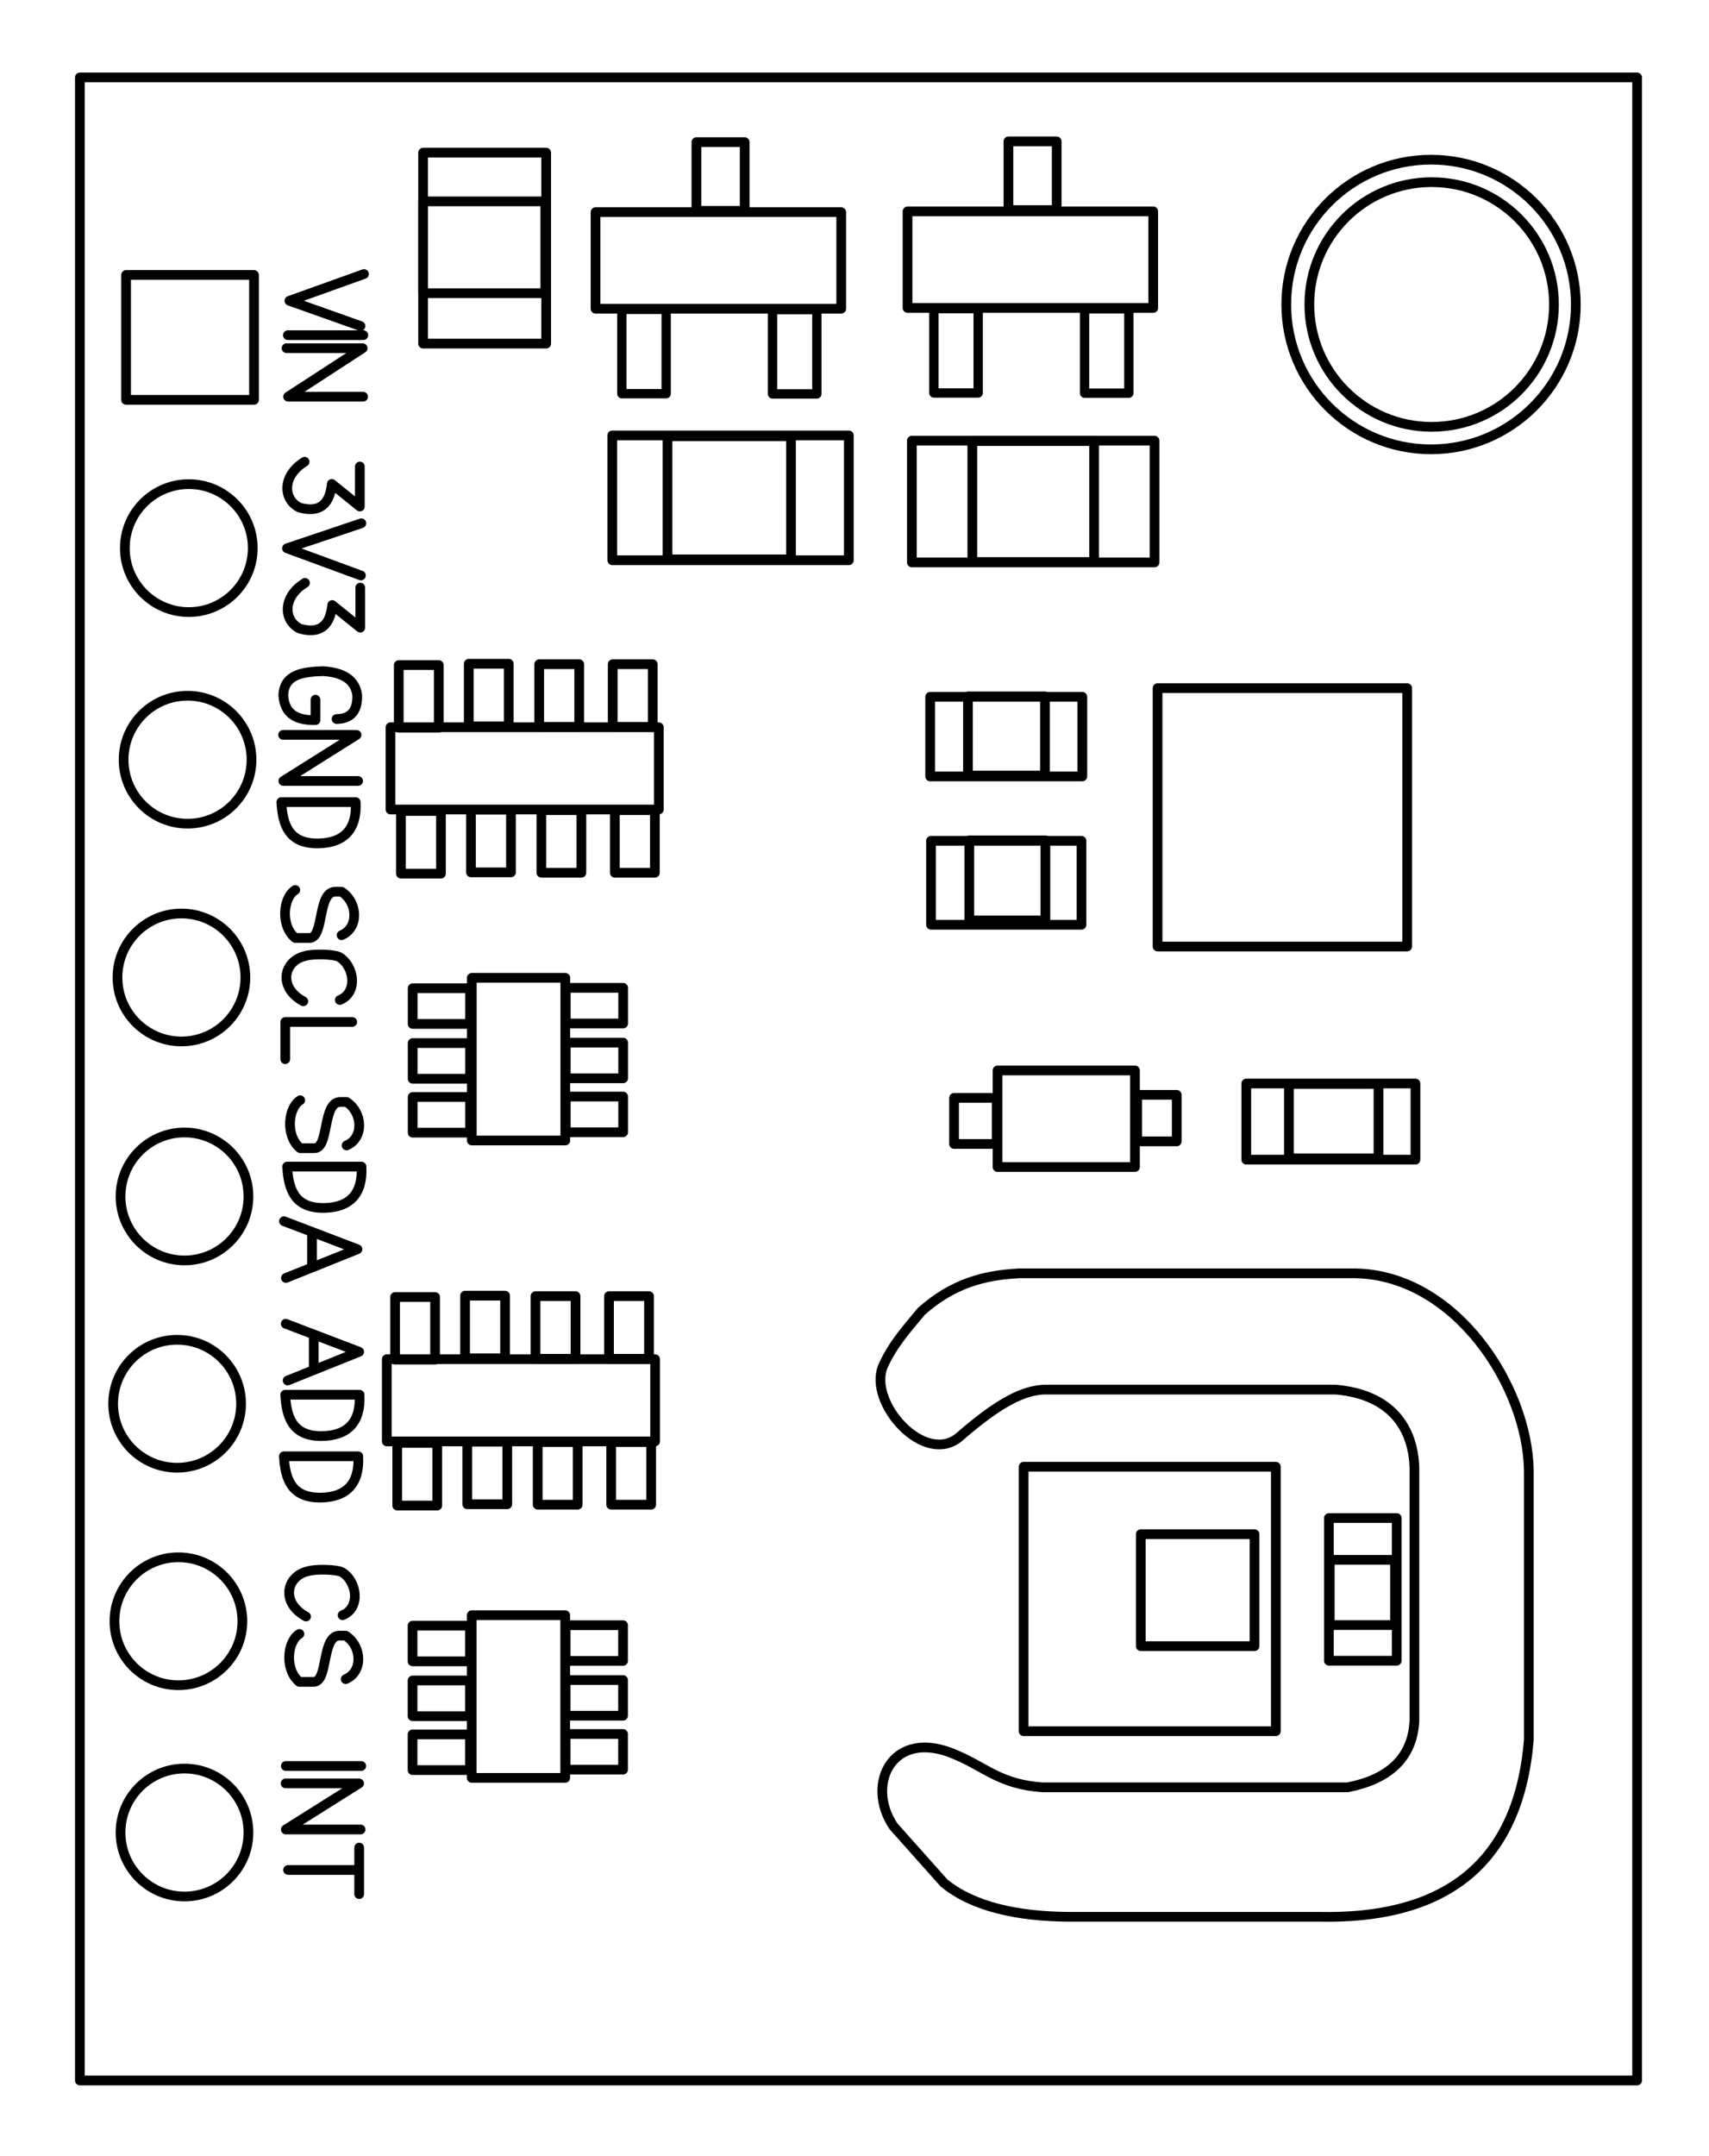 <?xml version="1.0" encoding="UTF-8" standalone="no"?>
<!-- Created with Inkscape (http://www.inkscape.org/) -->

<svg
   width="88mm"
   height="111mm"
   viewBox="0 0 88 111"
   version="1.1"
   id="svg5"
   xml:space="preserve"
   inkscape:version="1.2.2 (732a01da63, 2022-12-09)"
   sodipodi:docname="ENS160 + AHT21(sir_sensor).svg"
   inkscape:export-filename="ENS160 + AHT21(sir_sensor).png"
   inkscape:export-xdpi="59.812138"
   inkscape:export-ydpi="59.812138"
   xmlns:inkscape="http://www.inkscape.org/namespaces/inkscape"
   xmlns:sodipodi="http://sodipodi.sourceforge.net/DTD/sodipodi-0.dtd"
   xmlns="http://www.w3.org/2000/svg"
   xmlns:svg="http://www.w3.org/2000/svg"><sodipodi:namedview
     id="namedview7"
     pagecolor="#505050"
     bordercolor="#eeeeee"
     borderopacity="1"
     inkscape:showpageshadow="0"
     inkscape:pageopacity="0"
     inkscape:pagecheckerboard="0"
     inkscape:deskcolor="#505050"
     inkscape:document-units="mm"
     showgrid="false"
     inkscape:zoom="1.4770342"
     inkscape:cx="92.076406"
     inkscape:cy="226.80585"
     inkscape:window-width="1920"
     inkscape:window-height="1009"
     inkscape:window-x="-8"
     inkscape:window-y="1072"
     inkscape:window-maximized="1"
     inkscape:current-layer="layer3" /><defs
     id="defs2" /><g
     inkscape:groupmode="layer"
     id="layer3"
     inkscape:label="linie"
     style="display:inline;opacity:1;stroke:#ffffff;stroke-opacity:1"><circle
       style="opacity:1;fill:none;fill-opacity:1;stroke:#000000;stroke-width:0.5;stroke-linecap:round;stroke-linejoin:round;stroke-miterlimit:32.2;stroke-dasharray:none;stroke-opacity:1"
       id="path2694"
       cx="73.719"
       cy="15.675"
       r="6.298" /><circle
       style="fill:none;fill-opacity:1;stroke:#000000;stroke-width:0.5;stroke-linecap:round;stroke-linejoin:round;stroke-miterlimit:32.2;stroke-dasharray:none;stroke-opacity:1"
       id="path2694-4"
       cx="73.687"
       cy="15.675"
       r="7.455" /><rect
       style="opacity:1;fill:none;fill-opacity:1;stroke:#000000;stroke-width:0.5;stroke-linecap:round;stroke-linejoin:round;stroke-miterlimit:32.2;stroke-dasharray:none;stroke-opacity:1"
       id="rect2770"
       width="80.186"
       height="103.112"
       x="4.113"
       y="3.986" /><rect
       style="opacity:1;fill:none;fill-opacity:1;stroke:#000000;stroke-width:0.5;stroke-linecap:round;stroke-linejoin:round;stroke-miterlimit:32.2;stroke-dasharray:none;stroke-opacity:1"
       id="rect2772"
       width="6.587"
       height="6.428"
       x="6.492"
       y="14.155" /><circle
       style="opacity:1;fill:none;fill-opacity:1;stroke:#000000;stroke-width:0.5;stroke-linecap:round;stroke-linejoin:round;stroke-miterlimit:32.2;stroke-dasharray:none;stroke-opacity:1"
       id="path2774"
       cx="9.722"
       cy="28.215"
       r="3.293" /><circle
       style="fill:none;fill-opacity:1;stroke:#000000;stroke-width:0.5;stroke-linecap:round;stroke-linejoin:round;stroke-miterlimit:32.2;stroke-dasharray:none;stroke-opacity:1"
       id="path2774-5"
       cx="9.658"
       cy="39.108"
       r="3.293" /><circle
       style="fill:none;fill-opacity:1;stroke:#000000;stroke-width:0.5;stroke-linecap:round;stroke-linejoin:round;stroke-miterlimit:32.2;stroke-dasharray:none;stroke-opacity:1"
       id="path2774-0"
       cx="9.342"
       cy="50.318"
       r="3.293" /><circle
       style="fill:none;fill-opacity:1;stroke:#000000;stroke-width:0.5;stroke-linecap:round;stroke-linejoin:round;stroke-miterlimit:32.2;stroke-dasharray:none;stroke-opacity:1"
       id="path2774-2"
       cx="9.5"
       cy="61.591"
       r="3.293" /><circle
       style="fill:none;fill-opacity:1;stroke:#000000;stroke-width:0.5;stroke-linecap:round;stroke-linejoin:round;stroke-miterlimit:32.2;stroke-dasharray:none;stroke-opacity:1"
       id="path2774-28"
       cx="9.12"
       cy="72.262"
       r="3.293" /><circle
       style="fill:none;fill-opacity:1;stroke:#000000;stroke-width:0.5;stroke-linecap:round;stroke-linejoin:round;stroke-miterlimit:32.2;stroke-dasharray:none;stroke-opacity:1"
       id="path2774-3"
       cx="9.187"
       cy="83.458"
       r="3.293" /><circle
       style="fill:none;fill-opacity:1;stroke:#000000;stroke-width:0.5;stroke-linecap:round;stroke-linejoin:round;stroke-miterlimit:32.2;stroke-dasharray:none;stroke-opacity:1"
       id="path2774-9"
       cx="9.5"
       cy="94.334"
       r="3.293" /><path
       style="opacity:1;fill:none;fill-opacity:1;stroke:#000000;stroke-width:0.5;stroke-linecap:round;stroke-linejoin:round;stroke-miterlimit:32.2;stroke-dasharray:none;stroke-opacity:1"
       d="m 18.742,14.107 -3.84,1.377 3.661,1.299"
       id="path2917" /><path
       style="opacity:1;fill:none;fill-opacity:1;stroke:#000000;stroke-width:0.5;stroke-linecap:round;stroke-linejoin:round;stroke-miterlimit:32.2;stroke-dasharray:none;stroke-opacity:1"
       d="m 14.823,17.253 h 3.885"
       id="path2919" /><path
       style="display:inline;fill:none;fill-opacity:1;stroke:#000000;stroke-width:0.5;stroke-linecap:round;stroke-linejoin:round;stroke-miterlimit:32.2;stroke-dasharray:none;stroke-opacity:1"
       d="m 14.717,90.909 h 3.885"
       id="path2919-9" /><path
       style="opacity:1;fill:none;fill-opacity:1;stroke:#000000;stroke-width:0.5;stroke-linecap:round;stroke-linejoin:round;stroke-miterlimit:32.2;stroke-dasharray:none;stroke-opacity:1"
       d="m 14.756,17.924 h 3.919 l -3.84,2.497 h 3.863"
       id="path2921" /><path
       style="opacity:1;fill:none;fill-opacity:1;stroke:#000000;stroke-width:0.5;stroke-linecap:round;stroke-linejoin:round;stroke-miterlimit:32.2;stroke-dasharray:none;stroke-opacity:1"
       d="m 18.529,24.015 v 2.06 l -1.444,-1.164 c -0.102,1.026 -0.6,1.507 -1.657,1.22 -0.852,-0.405 -0.928,-1.633 0.258,-2.362"
       id="path2923"
       sodipodi:nodetypes="ccccc" /><path
       style="fill:none;fill-opacity:1;stroke:#000000;stroke-width:0.5;stroke-linecap:round;stroke-linejoin:round;stroke-miterlimit:32.2;stroke-dasharray:none;stroke-opacity:1"
       d="m 18.551,30.25 v 2.06 L 17.106,31.146 c -0.102,1.026 -0.6,1.507 -1.657,1.22 -0.852,-0.405 -0.928,-1.633 0.258,-2.362"
       id="path2923-4"
       sodipodi:nodetypes="ccccc" /><path
       style="opacity:1;fill:none;fill-opacity:1;stroke:#000000;stroke-width:0.5;stroke-linecap:round;stroke-linejoin:round;stroke-miterlimit:32.2;stroke-dasharray:none;stroke-opacity:1"
       d="m 18.607,26.937 -3.829,1.288 3.807,1.399"
       id="path3021" /><path
       style="opacity:1;fill:none;fill-opacity:1;stroke:#000000;stroke-width:0.5;stroke-linecap:round;stroke-linejoin:round;stroke-miterlimit:32.2;stroke-dasharray:none;stroke-opacity:1"
       d="m 17.331,37.013 c 0.698,-0.006 1.082,-0.378 1.064,-1.22 -0.105,-0.805 -0.739,-1.184 -1.769,-1.243 -1.047,0.032 -1.99,0.171 -2.038,1.232 0.056,0.992 0.708,1.308 1.657,1.288 v -1.052"
       id="path3045"
       sodipodi:nodetypes="cccccc" /><path
       style="opacity:1;fill:none;fill-opacity:1;stroke:#000000;stroke-width:0.5;stroke-linecap:round;stroke-linejoin:round;stroke-miterlimit:32.2;stroke-dasharray:none;stroke-opacity:1"
       d="m 14.577,37.83 h 3.784 l -3.773,2.373 h 3.851"
       id="path3047" /><path
       style="display:inline;fill:none;fill-opacity:1;stroke:#000000;stroke-width:0.5;stroke-linecap:round;stroke-linejoin:round;stroke-miterlimit:32.2;stroke-dasharray:none;stroke-opacity:1"
       d="m 14.706,91.805 h 3.784 l -3.773,2.373 h 3.851"
       id="path3047-5" /><path
       style="opacity:1;fill:none;fill-opacity:1;stroke:#000000;stroke-width:0.5;stroke-linecap:round;stroke-linejoin:round;stroke-miterlimit:32.2;stroke-dasharray:none;stroke-opacity:1"
       d="m 18.316,41.29 h -3.829 c 0.062,1.149 0.375,2.156 1.914,2.127 1.323,-0.025 1.988,-0.737 1.914,-2.127 z"
       id="path3049"
       sodipodi:nodetypes="ccsc" /><path
       style="fill:none;fill-opacity:1;stroke:#000000;stroke-width:0.5;stroke-linecap:round;stroke-linejoin:round;stroke-miterlimit:32.2;stroke-dasharray:none;stroke-opacity:1"
       d="m 18.616,60.054 h -3.829 c 0.062,1.149 0.375,2.156 1.914,2.127 1.323,-0.025 1.988,-0.737 1.914,-2.127 z"
       id="path3049-0"
       sodipodi:nodetypes="ccsc" /><path
       style="fill:none;fill-opacity:1;stroke:#000000;stroke-width:0.5;stroke-linecap:round;stroke-linejoin:round;stroke-miterlimit:32.2;stroke-dasharray:none;stroke-opacity:1"
       d="m 18.515,71.798 h -3.829 c 0.062,1.149 0.375,2.156 1.914,2.127 1.323,-0.025 1.988,-0.737 1.914,-2.127 z"
       id="path3049-0-1"
       sodipodi:nodetypes="ccsc" /><path
       style="fill:none;fill-opacity:1;stroke:#000000;stroke-width:0.5;stroke-linecap:round;stroke-linejoin:round;stroke-miterlimit:32.2;stroke-dasharray:none;stroke-opacity:1"
       d="m 18.448,74.966 h -3.829 c 0.062,1.149 0.375,2.156 1.914,2.127 1.323,-0.025 1.988,-0.737 1.914,-2.127 z"
       id="path3049-0-0"
       sodipodi:nodetypes="ccsc" /><path
       style="opacity:1;fill:none;fill-opacity:1;stroke:#000000;stroke-width:0.5;stroke-linecap:round;stroke-linejoin:round;stroke-miterlimit:32.2;stroke-dasharray:none;stroke-opacity:1"
       d="m 17.588,48.142 c 0.898,-0.378 0.843,-1.69 0,-2.239 h -0.302 c -0.966,-0.033 -0.569,2.427 -1.374,2.381 h -0.708 c -0.767,-0.616 -0.638,-2.081 0,-2.47"
       id="path3051"
       sodipodi:nodetypes="cccccc" /><path
       style="fill:none;fill-opacity:1;stroke:#000000;stroke-width:0.5;stroke-linecap:round;stroke-linejoin:round;stroke-miterlimit:32.2;stroke-dasharray:none;stroke-opacity:1"
       d="m 17.845,58.964 c 0.898,-0.378 0.843,-1.69 0,-2.239 h -0.302 c -0.966,-0.033 -0.569,2.427 -1.374,2.381 H 15.46 c -0.767,-0.616 -0.638,-2.081 0,-2.47"
       id="path3051-9"
       sodipodi:nodetypes="cccccc" /><path
       style="fill:none;fill-opacity:1;stroke:#000000;stroke-width:0.5;stroke-linecap:round;stroke-linejoin:round;stroke-miterlimit:32.2;stroke-dasharray:none;stroke-opacity:1"
       d="m 17.8,86.438 c 0.898,-0.378 0.843,-1.69 0,-2.239 h -0.302 c -0.966,-0.033 -0.569,2.427 -1.374,2.381 h -0.708 c -0.767,-0.616 -0.638,-2.081 0,-2.47"
       id="path3051-9-2"
       sodipodi:nodetypes="cccccc" /><path
       style="opacity:1;fill:none;fill-opacity:1;stroke:#000000;stroke-width:0.5;stroke-linecap:round;stroke-linejoin:round;stroke-miterlimit:32.2;stroke-dasharray:none;stroke-opacity:1"
       d="m 15.618,51.545 c -1.308,-0.709 -1.026,-2.061 0.078,-2.329 0.444,-0.136 1.519,-0.091 1.769,0.045 0.777,0.462 0.981,1.836 0.034,2.217"
       id="path3082"
       sodipodi:nodetypes="cccc" /><path
       style="fill:none;fill-opacity:1;stroke:#000000;stroke-width:0.5;stroke-linecap:round;stroke-linejoin:round;stroke-miterlimit:32.2;stroke-dasharray:none;stroke-opacity:1"
       d="m 15.759,83.215 c -1.308,-0.709 -1.026,-2.061 0.078,-2.329 0.444,-0.136 1.519,-0.091 1.769,0.045 0.777,0.462 0.981,1.836 0.034,2.217"
       id="path3082-9"
       sodipodi:nodetypes="cccc" /><path
       style="opacity:1;fill:none;fill-opacity:1;stroke:#000000;stroke-width:0.5;stroke-linecap:round;stroke-linejoin:round;stroke-miterlimit:32.2;stroke-dasharray:none;stroke-opacity:1"
       d="m 18.137,52.609 h -3.448 v 1.914"
       id="path3084" /><path
       style="opacity:1;fill:none;fill-opacity:1;stroke:#000000;stroke-width:0.5;stroke-linecap:round;stroke-linejoin:round;stroke-miterlimit:32.2;stroke-dasharray:none;stroke-opacity:1"
       d="m 14.622,62.864 3.784,1.444 -3.683,1.478"
       id="path3130" /><path
       style="opacity:1;fill:none;fill-opacity:1;stroke:#000000;stroke-width:0.5;stroke-linecap:round;stroke-linejoin:round;stroke-miterlimit:32.2;stroke-dasharray:none;stroke-opacity:1"
       d="M 16.066,63.457 V 65.204"
       id="path3132" /><path
       style="fill:none;fill-opacity:1;stroke:#000000;stroke-width:0.5;stroke-linecap:round;stroke-linejoin:round;stroke-miterlimit:32.2;stroke-dasharray:none;stroke-opacity:1"
       d="m 14.711,68.143 3.784,1.444 -3.683,1.478"
       id="path3130-0" /><path
       style="fill:none;fill-opacity:1;stroke:#000000;stroke-width:0.5;stroke-linecap:round;stroke-linejoin:round;stroke-miterlimit:32.2;stroke-dasharray:none;stroke-opacity:1"
       d="m 16.155,68.736 v 1.747"
       id="path3132-4" /><path
       style="opacity:1;fill:none;fill-opacity:1;stroke:#000000;stroke-width:0.5;stroke-linecap:round;stroke-linejoin:round;stroke-miterlimit:32.2;stroke-dasharray:none;stroke-opacity:1"
       d="m 18.495,95.108 v 2.396"
       id="path3284" /><path
       style="opacity:1;fill:none;fill-opacity:1;stroke:#000000;stroke-width:0.5;stroke-linecap:round;stroke-linejoin:round;stroke-miterlimit:32.2;stroke-dasharray:none;stroke-opacity:1"
       d="m 14.834,96.261 h 3.627"
       id="path3286" /><path
       style="opacity:1;fill:none;fill-opacity:1;stroke:#000000;stroke-width:0.5;stroke-linecap:round;stroke-linejoin:round;stroke-miterlimit:32.2;stroke-dasharray:none;stroke-opacity:1"
       d="M 53.738,71.534 H 68.779 c 2.913,0.254 4.003,2.026 4.053,4.053 v 12.983 c -0.095,2.008 -1.43,3.046 -3.436,3.436 H 53.674 c -2.178,-0.147 -2.964,-1.051 -4.433,-1.662 -3.271,-1.459 -4.709,1.493 -3.23,3.673 l 2.597,2.913 c 1.517,1.248 3.835,1.717 6.365,1.742 h 12.952 c 5.987,0.127 10.244,-2.297 10.798,-9.12 V 75.714 C 78.669,71.404 74.978,65.666 69.824,65.549 H 52.471 c -1.767,0.093 -3.393,0.5 -5.035,1.963 -0.737,0.899 -1.459,1.68 -1.963,2.802 -0.812,1.874 2.143,5.198 3.942,3.642 1.649,-1.426 3.027,-2.359 4.322,-2.422 z"
       id="path3333"
       sodipodi:nodetypes="cccccccccccccccccsc" /><rect
       style="opacity:1;fill:none;fill-opacity:1;stroke:#000000;stroke-width:0.5;stroke-linecap:round;stroke-linejoin:round;stroke-miterlimit:32.2;stroke-dasharray:none;stroke-opacity:1"
       id="rect3381"
       width="12.987"
       height="13.614"
       x="52.709"
       y="75.504" /><rect
       style="opacity:1;fill:none;fill-opacity:1;stroke:#000000;stroke-width:0.5;stroke-linecap:round;stroke-linejoin:round;stroke-miterlimit:32.2;stroke-dasharray:none;stroke-opacity:1"
       id="rect3383"
       width="3.493"
       height="7.344"
       x="68.428"
       y="78.146" /><rect
       style="opacity:1;fill:none;fill-opacity:1;stroke:#000000;stroke-width:0.5;stroke-linecap:round;stroke-linejoin:round;stroke-miterlimit:32.2;stroke-dasharray:none;stroke-opacity:1"
       id="rect3385"
       width="3.359"
       height="3.359"
       x="68.473"
       y="80.296" /><rect
       style="opacity:1;fill:none;fill-opacity:1;stroke:#000000;stroke-width:0.5;stroke-linecap:round;stroke-linejoin:round;stroke-miterlimit:32.2;stroke-dasharray:none;stroke-opacity:1"
       id="rect3387"
       width="5.858"
       height="5.763"
       x="58.741"
       y="78.976" /><rect
       style="opacity:1;fill:none;fill-opacity:1;stroke:#000000;stroke-width:0.5;stroke-linecap:round;stroke-linejoin:round;stroke-miterlimit:32.2;stroke-dasharray:none;stroke-opacity:1"
       id="rect3389"
       width="12.853"
       height="13.301"
       x="59.606"
       y="35.423" /><rect
       style="opacity:1;fill:none;fill-opacity:1;stroke:#000000;stroke-width:0.5;stroke-linecap:round;stroke-linejoin:round;stroke-miterlimit:32.2;stroke-dasharray:none;stroke-opacity:1"
       id="rect3393"
       width="8.71"
       height="3.919"
       x="64.174"
       y="55.777" /><rect
       style="opacity:1;fill:none;fill-opacity:1;stroke:#000000;stroke-width:0.5;stroke-linecap:round;stroke-linejoin:round;stroke-miterlimit:32.2;stroke-dasharray:none;stroke-opacity:1"
       id="rect3395"
       width="4.613"
       height="3.829"
       x="66.368"
       y="55.799" /><rect
       style="opacity:1;fill:none;fill-opacity:1;stroke:#000000;stroke-width:0.5;stroke-linecap:round;stroke-linejoin:round;stroke-miterlimit:32.2;stroke-dasharray:none;stroke-opacity:1"
       id="rect3397"
       width="7.076"
       height="4.971"
       x="51.366"
       y="55.105" /><rect
       style="opacity:1;fill:none;fill-opacity:1;stroke:#000000;stroke-width:0.5;stroke-linecap:round;stroke-linejoin:round;stroke-miterlimit:32.2;stroke-dasharray:none;stroke-opacity:1"
       id="rect3399"
       width="2.194"
       height="2.373"
       x="49.127"
       y="56.516" /><rect
       style="opacity:1;fill:none;fill-opacity:1;stroke:#000000;stroke-width:0.5;stroke-linecap:round;stroke-linejoin:round;stroke-miterlimit:32.2;stroke-dasharray:none;stroke-opacity:1"
       id="rect3401"
       width="2.038"
       height="2.396"
       x="58.554"
       y="56.359" /><rect
       style="opacity:1;fill:none;fill-opacity:1;stroke:#000000;stroke-width:0.5;stroke-linecap:round;stroke-linejoin:round;stroke-miterlimit:32.2;stroke-dasharray:none;stroke-opacity:1"
       id="rect3403"
       width="7.747"
       height="4.322"
       x="47.94"
       y="43.283" /><rect
       style="opacity:1;fill:none;fill-opacity:1;stroke:#000000;stroke-width:0.5;stroke-linecap:round;stroke-linejoin:round;stroke-miterlimit:32.2;stroke-dasharray:none;stroke-opacity:1"
       id="rect3405"
       width="3.919"
       height="4.12"
       x="49.911"
       y="43.26" /><rect
       style="opacity:1;fill:none;fill-opacity:1;stroke:#000000;stroke-width:0.5;stroke-linecap:round;stroke-linejoin:round;stroke-miterlimit:32.2;stroke-dasharray:none;stroke-opacity:1"
       id="rect3407"
       width="7.837"
       height="4.098"
       x="47.895"
       y="35.871" /><rect
       style="opacity:1;fill:none;fill-opacity:1;stroke:#000000;stroke-width:0.5;stroke-linecap:round;stroke-linejoin:round;stroke-miterlimit:32.2;stroke-dasharray:none;stroke-opacity:1"
       id="rect3409"
       width="3.963"
       height="4.075"
       x="49.843"
       y="35.849" /><rect
       style="opacity:1;fill:none;fill-opacity:1;stroke:#000000;stroke-width:0.5;stroke-linecap:round;stroke-linejoin:round;stroke-miterlimit:32.2;stroke-dasharray:none;stroke-opacity:1"
       id="rect3411"
       width="12.494"
       height="6.27"
       x="46.955"
       y="22.683" /><rect
       style="opacity:1;fill:none;fill-opacity:1;stroke:#000000;stroke-width:0.5;stroke-linecap:round;stroke-linejoin:round;stroke-miterlimit:32.2;stroke-dasharray:none;stroke-opacity:1"
       id="rect3413"
       width="6.27"
       height="6.225"
       x="50.067"
       y="22.705" /><rect
       style="opacity:1;fill:none;fill-opacity:1;stroke:#000000;stroke-width:0.5;stroke-linecap:round;stroke-linejoin:round;stroke-miterlimit:32.2;stroke-dasharray:none;stroke-opacity:1"
       id="rect3415"
       width="12.651"
       height="4.971"
       x="46.731"
       y="10.882" /><rect
       style="opacity:1;fill:none;fill-opacity:1;stroke:#000000;stroke-width:0.5;stroke-linecap:round;stroke-linejoin:round;stroke-miterlimit:32.2;stroke-dasharray:none;stroke-opacity:1"
       id="rect3417"
       width="2.485"
       height="3.538"
       x="51.926"
       y="7.277" /><rect
       style="opacity:1;fill:none;fill-opacity:1;stroke:#000000;stroke-width:0.48;stroke-linecap:round;stroke-linejoin:round;stroke-miterlimit:32.2;stroke-dasharray:none;stroke-opacity:1"
       id="rect3419"
       width="2.281"
       height="4.341"
       x="48.087"
       y="15.888" /><rect
       style="display:inline;fill:none;fill-opacity:1;stroke:#000000;stroke-width:0.48;stroke-linecap:round;stroke-linejoin:round;stroke-miterlimit:32.2;stroke-dasharray:none;stroke-opacity:1"
       id="rect3419-7"
       width="2.281"
       height="4.341"
       x="55.846"
       y="15.899" /><rect
       style="display:inline;fill:none;fill-opacity:1;stroke:#000000;stroke-width:0.5;stroke-linecap:round;stroke-linejoin:round;stroke-miterlimit:32.2;stroke-dasharray:none;stroke-opacity:1"
       id="rect3415-4"
       width="12.651"
       height="4.971"
       x="30.665"
       y="10.921" /><rect
       style="display:inline;fill:none;fill-opacity:1;stroke:#000000;stroke-width:0.5;stroke-linecap:round;stroke-linejoin:round;stroke-miterlimit:32.2;stroke-dasharray:none;stroke-opacity:1"
       id="rect3417-2"
       width="2.485"
       height="3.538"
       x="35.86"
       y="7.316" /><rect
       style="display:inline;fill:none;fill-opacity:1;stroke:#000000;stroke-width:0.48;stroke-linecap:round;stroke-linejoin:round;stroke-miterlimit:32.2;stroke-dasharray:none;stroke-opacity:1"
       id="rect3419-4"
       width="2.281"
       height="4.341"
       x="32.021"
       y="15.927" /><rect
       style="display:inline;fill:none;fill-opacity:1;stroke:#000000;stroke-width:0.48;stroke-linecap:round;stroke-linejoin:round;stroke-miterlimit:32.2;stroke-dasharray:none;stroke-opacity:1"
       id="rect3419-7-9"
       width="2.281"
       height="4.341"
       x="39.78"
       y="15.938" /><rect
       style="opacity:1;fill:none;fill-opacity:1;stroke:#000000;stroke-width:0.5;stroke-linecap:round;stroke-linejoin:round;stroke-miterlimit:32.2;stroke-dasharray:none;stroke-opacity:1"
       id="rect3480"
       width="6.337"
       height="9.83"
       x="21.787"
       y="7.859" /><rect
       style="opacity:1;fill:none;fill-opacity:1;stroke:#000000;stroke-width:0.5;stroke-linecap:round;stroke-linejoin:round;stroke-miterlimit:32.2;stroke-dasharray:none;stroke-opacity:1"
       id="rect3482"
       width="6.292"
       height="4.725"
       x="21.787"
       y="10.367" /><rect
       style="opacity:1;fill:none;fill-opacity:1;stroke:#000000;stroke-width:0.5;stroke-linecap:round;stroke-linejoin:round;stroke-miterlimit:32.2;stroke-dasharray:none;stroke-opacity:1"
       id="rect3484"
       width="12.181"
       height="6.426"
       x="31.527"
       y="22.414" /><rect
       style="opacity:1;fill:none;fill-opacity:1;stroke:#000000;stroke-width:0.5;stroke-linecap:round;stroke-linejoin:round;stroke-miterlimit:32.2;stroke-dasharray:none;stroke-opacity:1"
       id="rect3486"
       width="6.359"
       height="6.337"
       x="34.371"
       y="22.459" /><rect
       style="opacity:1;fill:none;fill-opacity:1;stroke:#000000;stroke-width:0.5;stroke-linecap:round;stroke-linejoin:round;stroke-miterlimit:32.2;stroke-dasharray:none;stroke-opacity:1"
       id="rect3488"
       width="13.816"
       height="4.232"
       x="20.108"
       y="37.438" /><rect
       style="opacity:1;fill:none;fill-opacity:1;stroke:#000000;stroke-width:0.5;stroke-linecap:round;stroke-linejoin:round;stroke-miterlimit:32.2;stroke-dasharray:none;stroke-opacity:1"
       id="rect3490"
       width="2.06"
       height="3.224"
       x="24.138"
       y="34.169" /><rect
       style="display:inline;fill:none;fill-opacity:1;stroke:#000000;stroke-width:0.5;stroke-linecap:round;stroke-linejoin:round;stroke-miterlimit:32.2;stroke-dasharray:none;stroke-opacity:1"
       id="rect3490-8"
       width="2.06"
       height="3.224"
       x="20.533"
       y="34.237" /><rect
       style="display:inline;fill:none;fill-opacity:1;stroke:#000000;stroke-width:0.5;stroke-linecap:round;stroke-linejoin:round;stroke-miterlimit:32.2;stroke-dasharray:none;stroke-opacity:1"
       id="rect3490-8-0"
       width="2.06"
       height="3.224"
       x="31.55"
       y="34.192" /><rect
       style="display:inline;fill:none;fill-opacity:1;stroke:#000000;stroke-width:0.5;stroke-linecap:round;stroke-linejoin:round;stroke-miterlimit:32.2;stroke-dasharray:none;stroke-opacity:1"
       id="rect3490-4"
       width="2.06"
       height="3.224"
       x="27.765"
       y="34.192" /><rect
       style="display:inline;fill:none;fill-opacity:1;stroke:#000000;stroke-width:0.5;stroke-linecap:round;stroke-linejoin:round;stroke-miterlimit:32.2;stroke-dasharray:none;stroke-opacity:1"
       id="rect3490-0"
       width="2.06"
       height="3.224"
       x="24.25"
       y="41.682" /><rect
       style="display:inline;fill:none;fill-opacity:1;stroke:#000000;stroke-width:0.5;stroke-linecap:round;stroke-linejoin:round;stroke-miterlimit:32.2;stroke-dasharray:none;stroke-opacity:1"
       id="rect3490-8-7"
       width="2.06"
       height="3.224"
       x="20.645"
       y="41.749" /><rect
       style="display:inline;fill:none;fill-opacity:1;stroke:#000000;stroke-width:0.5;stroke-linecap:round;stroke-linejoin:round;stroke-miterlimit:32.2;stroke-dasharray:none;stroke-opacity:1"
       id="rect3490-8-0-8"
       width="2.06"
       height="3.224"
       x="31.661"
       y="41.704" /><rect
       style="display:inline;fill:none;fill-opacity:1;stroke:#000000;stroke-width:0.5;stroke-linecap:round;stroke-linejoin:round;stroke-miterlimit:32.2;stroke-dasharray:none;stroke-opacity:1"
       id="rect3490-4-1"
       width="2.06"
       height="3.224"
       x="27.877"
       y="41.704" /><rect
       style="display:inline;fill:none;fill-opacity:1;stroke:#000000;stroke-width:0.5;stroke-linecap:round;stroke-linejoin:round;stroke-miterlimit:32.2;stroke-dasharray:none;stroke-opacity:1"
       id="rect3488-9"
       width="13.816"
       height="4.232"
       x="19.917"
       y="69.968" /><rect
       style="display:inline;fill:none;fill-opacity:1;stroke:#000000;stroke-width:0.5;stroke-linecap:round;stroke-linejoin:round;stroke-miterlimit:32.2;stroke-dasharray:none;stroke-opacity:1"
       id="rect3490-1"
       width="2.06"
       height="3.224"
       x="23.948"
       y="66.698" /><rect
       style="display:inline;fill:none;fill-opacity:1;stroke:#000000;stroke-width:0.5;stroke-linecap:round;stroke-linejoin:round;stroke-miterlimit:32.2;stroke-dasharray:none;stroke-opacity:1"
       id="rect3490-8-05"
       width="2.06"
       height="3.224"
       x="20.343"
       y="66.766" /><rect
       style="display:inline;fill:none;fill-opacity:1;stroke:#000000;stroke-width:0.5;stroke-linecap:round;stroke-linejoin:round;stroke-miterlimit:32.2;stroke-dasharray:none;stroke-opacity:1"
       id="rect3490-8-0-0"
       width="2.06"
       height="3.224"
       x="31.359"
       y="66.721" /><rect
       style="display:inline;fill:none;fill-opacity:1;stroke:#000000;stroke-width:0.5;stroke-linecap:round;stroke-linejoin:round;stroke-miterlimit:32.2;stroke-dasharray:none;stroke-opacity:1"
       id="rect3490-4-6"
       width="2.06"
       height="3.224"
       x="27.575"
       y="66.721" /><rect
       style="display:inline;fill:none;fill-opacity:1;stroke:#000000;stroke-width:0.5;stroke-linecap:round;stroke-linejoin:round;stroke-miterlimit:32.2;stroke-dasharray:none;stroke-opacity:1"
       id="rect3490-0-1"
       width="2.06"
       height="3.224"
       x="24.06"
       y="74.211" /><rect
       style="display:inline;fill:none;fill-opacity:1;stroke:#000000;stroke-width:0.5;stroke-linecap:round;stroke-linejoin:round;stroke-miterlimit:32.2;stroke-dasharray:none;stroke-opacity:1"
       id="rect3490-8-7-6"
       width="2.06"
       height="3.224"
       x="20.455"
       y="74.278" /><rect
       style="display:inline;fill:none;fill-opacity:1;stroke:#000000;stroke-width:0.5;stroke-linecap:round;stroke-linejoin:round;stroke-miterlimit:32.2;stroke-dasharray:none;stroke-opacity:1"
       id="rect3490-8-0-8-0"
       width="2.06"
       height="3.224"
       x="31.471"
       y="74.233" /><rect
       style="display:inline;fill:none;fill-opacity:1;stroke:#000000;stroke-width:0.5;stroke-linecap:round;stroke-linejoin:round;stroke-miterlimit:32.2;stroke-dasharray:none;stroke-opacity:1"
       id="rect3490-4-1-2"
       width="2.06"
       height="3.224"
       x="27.687"
       y="74.233" /><rect
       style="opacity:1;fill:none;fill-opacity:1;stroke:#000000;stroke-width:0.5;stroke-linecap:round;stroke-linejoin:round;stroke-miterlimit:32.2;stroke-dasharray:none;stroke-opacity:1"
       id="rect3617"
       width="4.814"
       height="8.374"
       x="24.295"
       y="50.336" /><rect
       style="opacity:1;fill:none;fill-opacity:1;stroke:#000000;stroke-width:0.5;stroke-linecap:round;stroke-linejoin:round;stroke-miterlimit:32.2;stroke-dasharray:none;stroke-opacity:1"
       id="rect3619"
       width="2.956"
       height="1.836"
       x="29.131"
       y="50.851" /><rect
       style="display:inline;fill:none;fill-opacity:1;stroke:#000000;stroke-width:0.5;stroke-linecap:round;stroke-linejoin:round;stroke-miterlimit:32.2;stroke-dasharray:none;stroke-opacity:1"
       id="rect3619-4"
       width="2.956"
       height="1.836"
       x="29.131"
       y="56.449" /><rect
       style="display:inline;fill:none;fill-opacity:1;stroke:#000000;stroke-width:0.5;stroke-linecap:round;stroke-linejoin:round;stroke-miterlimit:32.2;stroke-dasharray:none;stroke-opacity:1"
       id="rect3619-4-1"
       width="2.956"
       height="1.836"
       x="29.131"
       y="53.672" /><rect
       style="display:inline;fill:none;fill-opacity:1;stroke:#000000;stroke-width:0.5;stroke-linecap:round;stroke-linejoin:round;stroke-miterlimit:32.2;stroke-dasharray:none;stroke-opacity:1"
       id="rect3619-1"
       width="2.956"
       height="1.836"
       x="21.249"
       y="50.873" /><rect
       style="display:inline;fill:none;fill-opacity:1;stroke:#000000;stroke-width:0.5;stroke-linecap:round;stroke-linejoin:round;stroke-miterlimit:32.2;stroke-dasharray:none;stroke-opacity:1"
       id="rect3619-4-8"
       width="2.956"
       height="1.836"
       x="21.249"
       y="56.471" /><rect
       style="display:inline;fill:none;fill-opacity:1;stroke:#000000;stroke-width:0.5;stroke-linecap:round;stroke-linejoin:round;stroke-miterlimit:32.2;stroke-dasharray:none;stroke-opacity:1"
       id="rect3619-4-1-2"
       width="2.956"
       height="1.836"
       x="21.249"
       y="53.695" /><rect
       style="display:inline;fill:none;fill-opacity:1;stroke:#000000;stroke-width:0.5;stroke-linecap:round;stroke-linejoin:round;stroke-miterlimit:32.2;stroke-dasharray:none;stroke-opacity:1"
       id="rect3617-2"
       width="4.814"
       height="8.374"
       x="24.29"
       y="83.148" /><rect
       style="display:inline;fill:none;fill-opacity:1;stroke:#000000;stroke-width:0.5;stroke-linecap:round;stroke-linejoin:round;stroke-miterlimit:32.2;stroke-dasharray:none;stroke-opacity:1"
       id="rect3619-3"
       width="2.956"
       height="1.836"
       x="29.126"
       y="83.663" /><rect
       style="display:inline;fill:none;fill-opacity:1;stroke:#000000;stroke-width:0.5;stroke-linecap:round;stroke-linejoin:round;stroke-miterlimit:32.2;stroke-dasharray:none;stroke-opacity:1"
       id="rect3619-4-4"
       width="2.956"
       height="1.836"
       x="29.126"
       y="89.261" /><rect
       style="display:inline;fill:none;fill-opacity:1;stroke:#000000;stroke-width:0.5;stroke-linecap:round;stroke-linejoin:round;stroke-miterlimit:32.2;stroke-dasharray:none;stroke-opacity:1"
       id="rect3619-4-1-5"
       width="2.956"
       height="1.836"
       x="29.126"
       y="86.485" /><rect
       style="display:inline;fill:none;fill-opacity:1;stroke:#000000;stroke-width:0.5;stroke-linecap:round;stroke-linejoin:round;stroke-miterlimit:32.2;stroke-dasharray:none;stroke-opacity:1"
       id="rect3619-1-8"
       width="2.956"
       height="1.836"
       x="21.244"
       y="83.686" /><rect
       style="display:inline;fill:none;fill-opacity:1;stroke:#000000;stroke-width:0.5;stroke-linecap:round;stroke-linejoin:round;stroke-miterlimit:32.2;stroke-dasharray:none;stroke-opacity:1"
       id="rect3619-4-8-4"
       width="2.956"
       height="1.836"
       x="21.244"
       y="89.284" /><rect
       style="display:inline;fill:none;fill-opacity:1;stroke:#000000;stroke-width:0.5;stroke-linecap:round;stroke-linejoin:round;stroke-miterlimit:32.2;stroke-dasharray:none;stroke-opacity:1"
       id="rect3619-4-1-2-1"
       width="2.956"
       height="1.836"
       x="21.244"
       y="86.507" /></g></svg>
